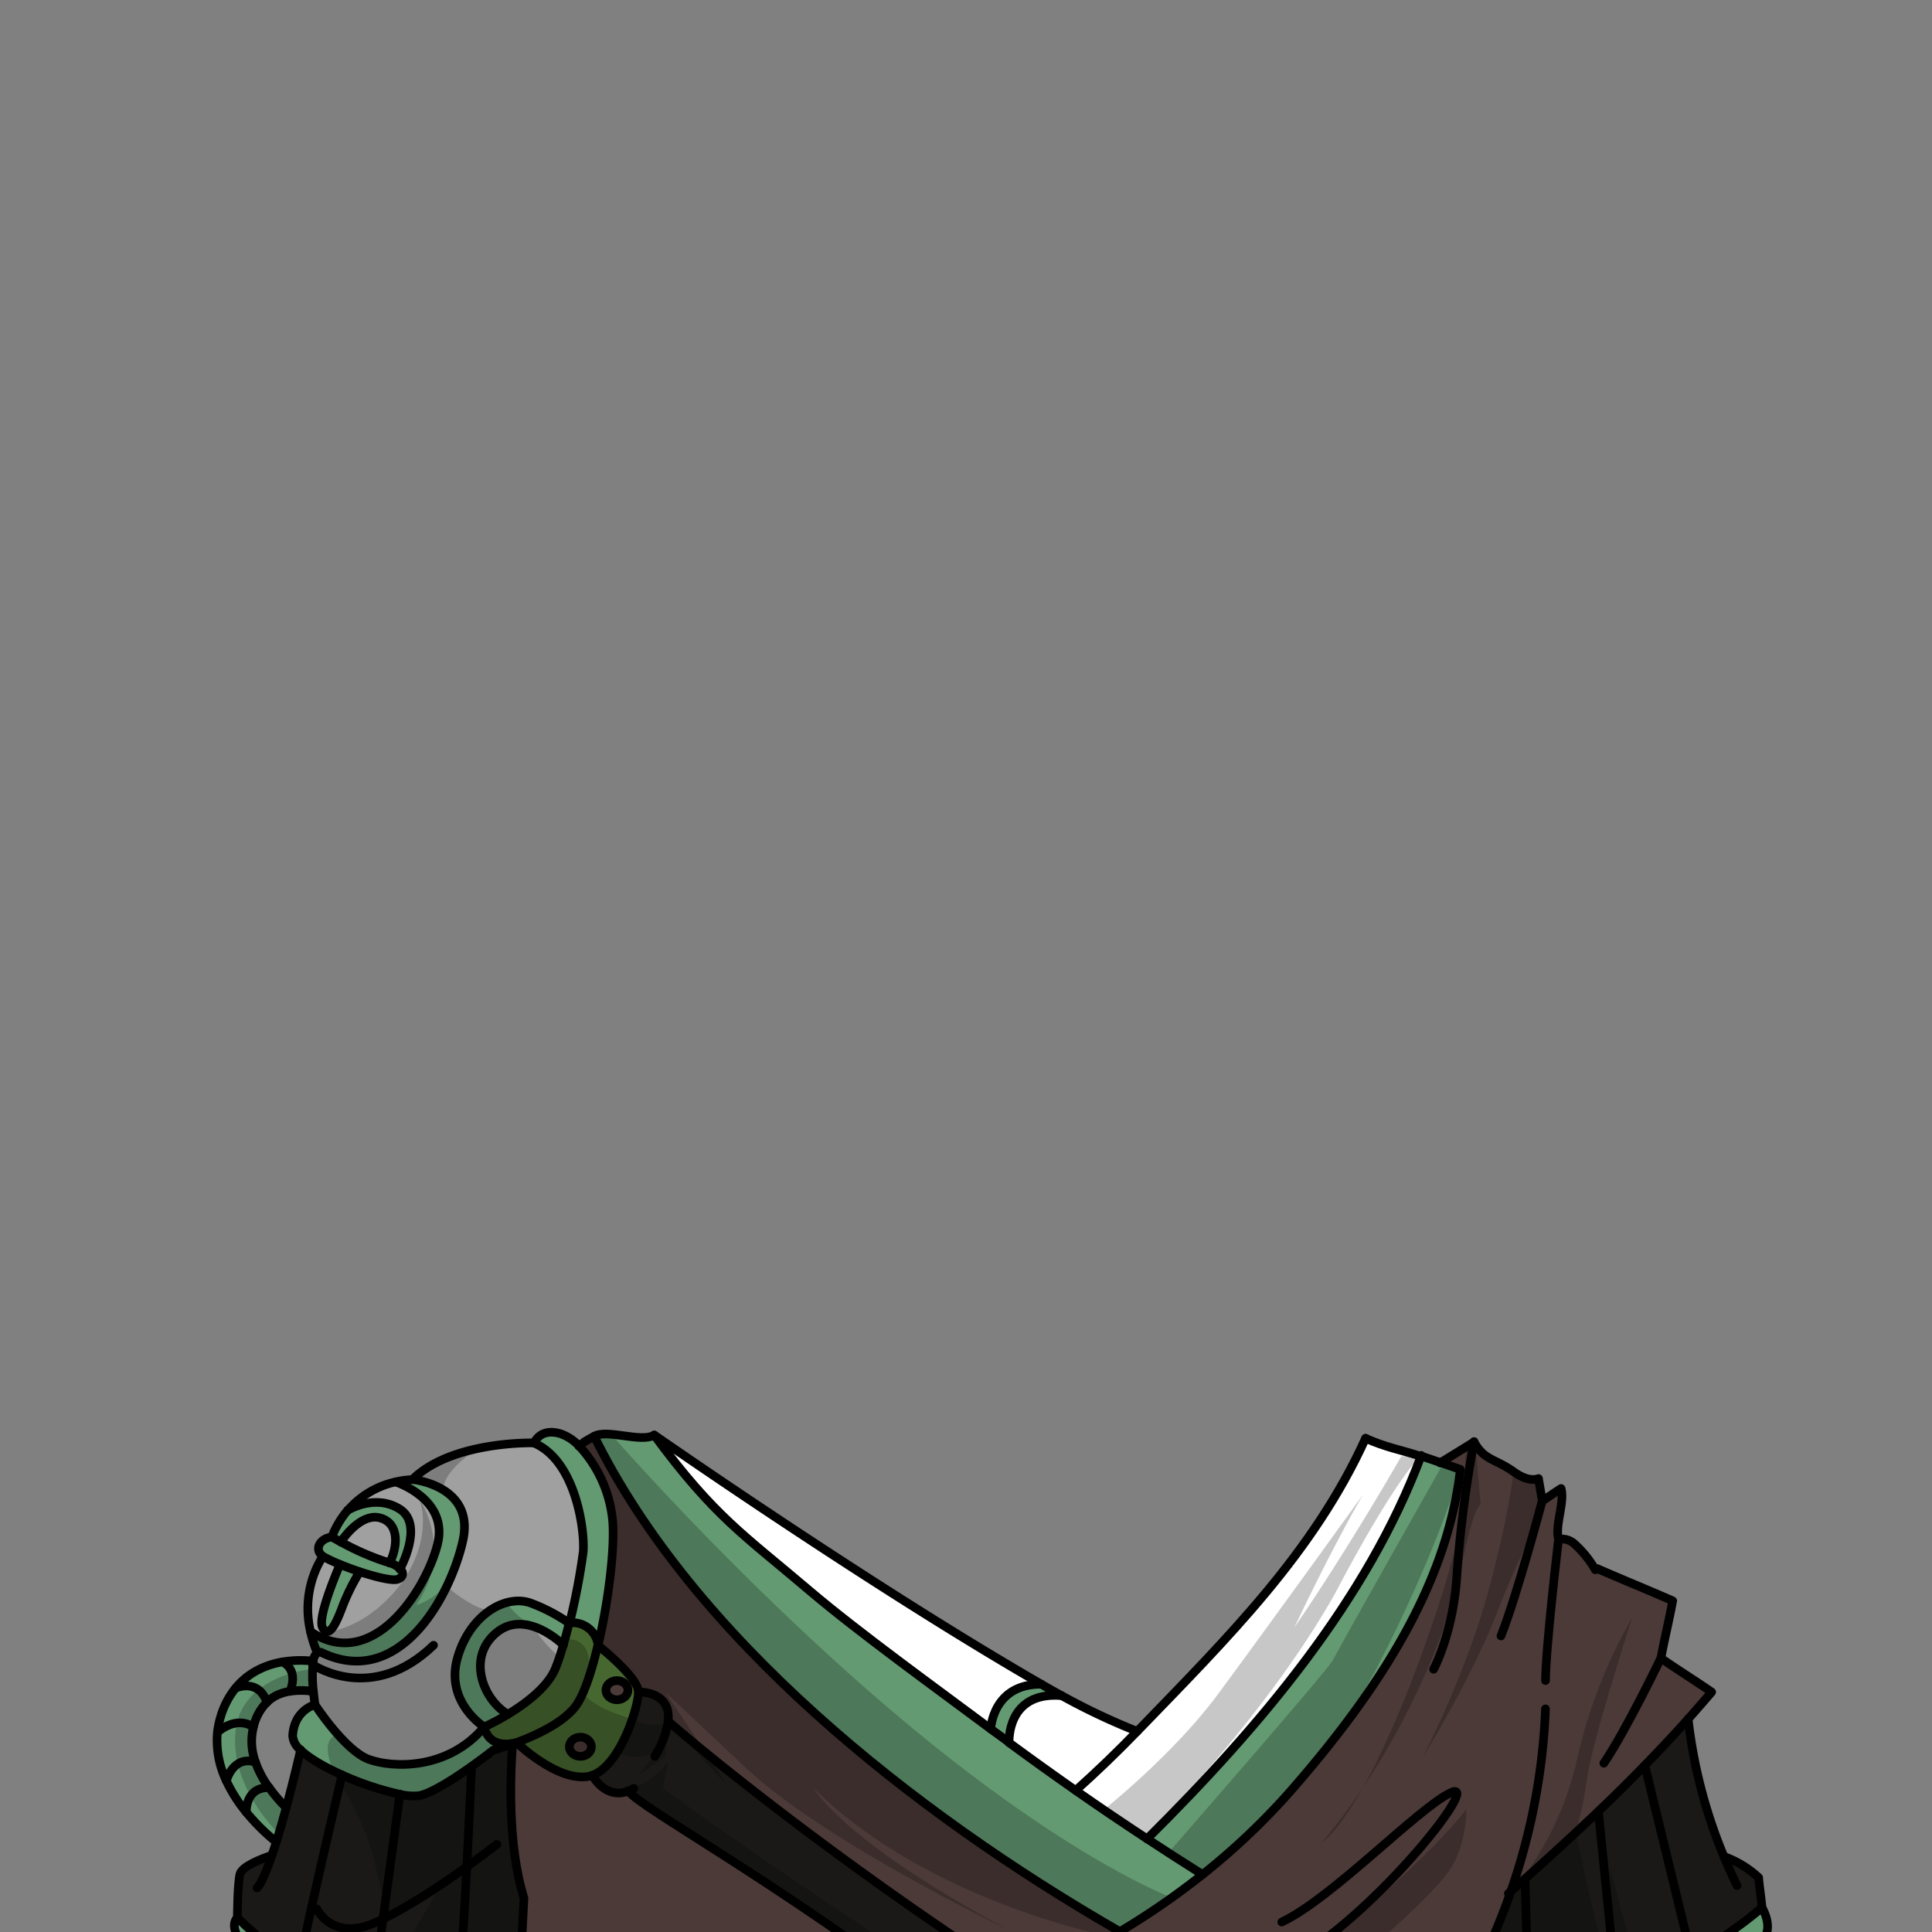 <svg xmlns="http://www.w3.org/2000/svg" viewBox="0 0 432 432">
  <rect x="0" y="0" width="432" height="432" fill="#808080" stroke="none"/>
  <defs>
    <style>.GUNDAN_RED_PANDA_OUTFIT_GUNDAN_RED_PANDA_OUTFIT_4_cls-1{isolation:isolate;}.GUNDAN_RED_PANDA_OUTFIT_GUNDAN_RED_PANDA_OUTFIT_4_cls-2{fill:#639a72;}.GUNDAN_RED_PANDA_OUTFIT_GUNDAN_RED_PANDA_OUTFIT_4_cls-3{fill:#a0a0a0;}.GUNDAN_RED_PANDA_OUTFIT_GUNDAN_RED_PANDA_OUTFIT_4_cls-4{fill:#1a1917;}.GUNDAN_RED_PANDA_OUTFIT_GUNDAN_RED_PANDA_OUTFIT_4_cls-5{fill:#46672f;}.GUNDAN_RED_PANDA_OUTFIT_GUNDAN_RED_PANDA_OUTFIT_4_cls-6{fill:#4b3a38;}.GUNDAN_RED_PANDA_OUTFIT_GUNDAN_RED_PANDA_OUTFIT_4_cls-7{fill:#fff;}.GUNDAN_RED_PANDA_OUTFIT_GUNDAN_RED_PANDA_OUTFIT_4_cls-8{fill:none;stroke:#000;stroke-linecap:round;stroke-linejoin:round;stroke-width:1.93px;}.GUNDAN_RED_PANDA_OUTFIT_GUNDAN_RED_PANDA_OUTFIT_4_cls-9{opacity:0.22;mix-blend-mode:multiply;}</style>
  </defs>
  <g class="GUNDAN_RED_PANDA_OUTFIT_GUNDAN_RED_PANDA_OUTFIT_4_cls-1">
    <g id="outfit">
      <path class="GUNDAN_RED_PANDA_OUTFIT_GUNDAN_RED_PANDA_OUTFIT_4_cls-2" d="M69.91,372.2a5.66,5.66,0,0,1,.09-.76,24.77,24.77,0,0,0-6.85.18,18.94,18.94,0,0,0-4.93,1.54,15.92,15.92,0,0,0-5.53,4.31,18.48,18.48,0,0,0-3.34,6.44,19.25,19.25,0,0,0-.71,3.4,20.68,20.68,0,0,0,2,10.92,32.34,32.34,0,0,0,4.45,7,45.87,45.87,0,0,0,6.69,6.64c.76-2.47,1.52-5.13,2.21-7.68a33.52,33.52,0,0,1-3.83-4.49h0a22.31,22.31,0,0,1-3-5.65,13.46,13.46,0,0,1-.46-7.89c0-.18.09-.35.14-.53a11.33,11.33,0,0,1,2.83-4.95h0a8.64,8.64,0,0,1,2.26-1.59,10.5,10.5,0,0,1,3-.9,16.94,16.94,0,0,1,5.17.05A31.93,31.93,0,0,1,69.91,372.2Z" />
      <path class="GUNDAN_RED_PANDA_OUTFIT_GUNDAN_RED_PANDA_OUTFIT_4_cls-3" d="M85.11,339.44c4.35,1.29,3.75,6.7,2,10.05-.31-.11-.63-.21-1-.31a58.23,58.23,0,0,1-10-4.39C77.57,342.78,81.24,338.28,85.11,339.44Z" />
      <path class="GUNDAN_RED_PANDA_OUTFIT_GUNDAN_RED_PANDA_OUTFIT_4_cls-3" d="M72.18,364c1.39,2.49,3-.85,4.47-4.82a48.76,48.76,0,0,1,3.8-7.67c3.61,1.19,7,2,8.15,1.7,1.3-.3,1.76-1.31.85-2.31,0,0,5.5-9.91,0-13.44-5.29-3.38-11.14-.06-11.63.23a19.73,19.73,0,0,1,10.61-6.3s12,3.79,9.39,14S83.3,374.13,69.43,364.82A22.14,22.14,0,0,1,72.18,348,35.22,35.22,0,0,0,76,349.85C74.6,353.26,71.08,362,72.18,364Z" />
      <path class="GUNDAN_RED_PANDA_OUTFIT_GUNDAN_RED_PANDA_OUTFIT_4_cls-3" d="M126,367.85c-.52,1.83-1.09,3.55-1.67,5-1.68,4.29-6.75,8.05-10.75,10.47-5.57-3.22-9.28-12.74-2.59-18.26S126,367.85,126,367.85Z" />
      <path class="GUNDAN_RED_PANDA_OUTFIT_GUNDAN_RED_PANDA_OUTFIT_4_cls-3" d="M102.31,370.79c-2.8,9.87,6,15.36,6,15.36-8.17,9.71-20.53,9.19-25.85,7.23s-12-12.22-12-12.22-.19-1.26-.36-2.94a31.93,31.93,0,0,1-.12-6,5.66,5.66,0,0,1,.09-.76,2.61,2.61,0,0,1,.92-1.91,1,1,0,0,1,1,0c17.37,8.26,28.72-12.57,31.52-25s-11.27-13.73-11.27-13.73c8.84-8.74,27.24-8.18,27.24-8.18,9.48,4,11.43,20,11,24.41a146.81,146.81,0,0,1-3.05,15.86h0a38.57,38.57,0,0,0-8.19-4.34C113.39,356.19,105.13,360.91,102.31,370.79Z" />
      <path class="GUNDAN_RED_PANDA_OUTFIT_GUNDAN_RED_PANDA_OUTFIT_4_cls-2" d="M102.31,370.79c-2.8,9.87,6,15.36,6,15.36-8.17,9.71-20.53,9.19-25.85,7.23s-12-12.22-12-12.22-4.61,1.17-5,6.95a4.42,4.42,0,0,0,1.75,3.16v0c2,1.91,5.46,3.88,9.28,5.59a66.43,66.43,0,0,0,12.94,4.32,12.46,12.46,0,0,0,4.36.31c2.91-.63,7.94-3.9,11.68-6.56,2.78-2,4.85-3.62,4.85-3.62s1.8-.47,4.32-1.36v-.14c-1.72.28-5.44.39-6.35-3.68a52.1,52.1,0,0,0,5.29-2.82c-5.57-3.22-9.28-12.74-2.59-18.26s15,2.78,15,2.78c.47-1.57.9-3.23,1.32-4.91a38.57,38.57,0,0,0-8.19-4.34C113.39,356.19,105.13,360.91,102.31,370.79Z" />
      <path class="GUNDAN_RED_PANDA_OUTFIT_GUNDAN_RED_PANDA_OUTFIT_4_cls-2" d="M76,349.85c-1.44,3.41-5,12.14-3.86,14.12,1.39,2.49,3-.85,4.47-4.82a48.76,48.76,0,0,1,3.8-7.67c3.61,1.19,7,2,8.15,1.7,1.3-.3,1.76-1.31.85-2.31,0,0,5.5-9.91,0-13.44-5.29-3.38-11.14-.06-11.63.23l0,0a21,21,0,0,0-3.56,6c-2.49.19-4.17,2.63-2,4.3A35.22,35.22,0,0,0,76,349.85Zm9.07-10.41c4.35,1.28,3.75,6.7,2,10.05-.31-.11-.63-.21-1-.31a58.23,58.23,0,0,1-10-4.39C77.57,342.78,81.24,338.28,85.11,339.44Z" />
      <path class="GUNDAN_RED_PANDA_OUTFIT_GUNDAN_RED_PANDA_OUTFIT_4_cls-2" d="M71.91,369.57c17.37,8.26,28.72-12.57,31.52-25s-11.27-13.73-11.27-13.73a18,18,0,0,0-3.73.51s12,3.79,9.39,14S83.3,374.13,69.43,364.82a27.59,27.59,0,0,0,1.49,4.71A1,1,0,0,1,71.91,369.57Z" />
      <path class="GUNDAN_RED_PANDA_OUTFIT_GUNDAN_RED_PANDA_OUTFIT_4_cls-2" d="M129.43,323.36a10.34,10.34,0,0,0-4.18-2.75c-4.62-1.37-5.85,2.06-5.85,2.06,9.48,4,11.43,20,11,24.41a146.81,146.81,0,0,1-3.05,15.86,5.76,5.76,0,0,1,6.37,5c2.41-10.22,3.92-22.9,3.15-28.7A28.49,28.49,0,0,0,129.43,323.36Z" />
      <path class="GUNDAN_RED_PANDA_OUTFIT_GUNDAN_RED_PANDA_OUTFIT_4_cls-2" d="M232.88,376.64c-10.93-.16-11.35,10-11.35,10,1.36,1,2.74,2,4.11,3,0,0-.65-11.53,11.72-10.5Q235.14,378,232.88,376.64Z" />
      <path class="GUNDAN_RED_PANDA_OUTFIT_GUNDAN_RED_PANDA_OUTFIT_4_cls-4" d="M149.38,384.78c.69.89,33.67,29,79.07,58.22,5,3.21,10.26,6.45,15.82,9.65,44.25,25.53,70.86,34.7,81.51,39.59,3.06,1.41,4.8,2.46,5.28,3.45a7.15,7.15,0,0,1,.34,4.65H306.33c-20.39-8.29-54-23.75-81-41.33-4.39-2.86-8.6-5.78-12.55-8.73-.27-.19-.52-.4-.79-.6-39.79-30.09-68.25-45.07-71.55-49.22-5.1,1.91-7.95-3.51-7.95-3.51,6.29-2.27,10.28-15.36,10.28-18.56C142.75,378.39,150,378.08,149.38,384.78Z" />
      <path class="GUNDAN_RED_PANDA_OUTFIT_GUNDAN_RED_PANDA_OUTFIT_4_cls-5" d="M133.68,367.9a5.76,5.76,0,0,0-6.37-5h0c-.42,1.68-.85,3.34-1.32,4.91-.52,1.83-1.09,3.55-1.67,5-1.68,4.29-6.75,8.05-10.75,10.47a52.1,52.1,0,0,1-5.29,2.82c.91,4.07,4.63,4,6.35,3.68a5.76,5.76,0,0,0,.83-.18h0s9,8.7,15.92,7.59a5.42,5.42,0,0,0,1.05-.28c6.29-2.27,10.28-15.36,10.28-18.56C142.75,375,133.68,367.9,133.68,367.9Zm-3.91,24.83a2.17,2.17,0,1,1,2.47-2.15A2.32,2.32,0,0,1,129.77,392.73Zm8.18-17a2.17,2.17,0,1,1-2.47,2.15A2.33,2.33,0,0,1,138,375.78Z" />
      <path class="GUNDAN_RED_PANDA_OUTFIT_GUNDAN_RED_PANDA_OUTFIT_4_cls-2" d="M83.74,443.22l-1.1-.05A40.91,40.91,0,0,1,67,438.88h0a51.4,51.4,0,0,1-13.94-10.09s-1.53,1.25,0,4.11a45.06,45.06,0,0,0,25.17,13.6c12.33,2.16,25.3-.5,32.87-2.54,2.22-.59,4-1.14,5.11-1.5.08-1.41.16-3,.23-4.67-2.79,1.64-7.37,3.36-13.72,4.45A89,89,0,0,1,83.74,443.22Z" />
      <path class="GUNDAN_RED_PANDA_OUTFIT_GUNDAN_RED_PANDA_OUTFIT_4_cls-2" d="M394,426.53a94.49,94.49,0,0,1-15.69,10.84c-5.3,2.89-11.3,5.32-17,5.76a56.3,56.3,0,0,1-19.69-2.32,51.72,51.72,0,0,1-9.53-3.77q-1.24,2.64-2.59,5.24c.46.31,1,.66,1.71,1.06a48,48,0,0,0,35.1,5c22.78-5.35,28.36-15.26,28.36-15.26C396.32,430.35,394,426.53,394,426.53Z" />
      <path class="GUNDAN_RED_PANDA_OUTFIT_GUNDAN_RED_PANDA_OUTFIT_4_cls-4" d="M114.62,390c-2.52.89-4.32,1.36-4.32,1.36s-2.07,1.65-4.85,3.62c-3.74,2.66-8.77,5.93-11.68,6.56a12.46,12.46,0,0,1-4.36-.31,66.43,66.43,0,0,1-12.94-4.32c-3.82-1.71-7.28-3.68-9.28-5.59-.08.31-1.44,6.26-3.22,12.89-.69,2.55-1.45,5.21-2.21,7.68-.32,1-.64,2-1,3-2.67.9-6.78,2.56-7.16,4.26-.56,2.55-.56,9.68-.56,9.68A51.4,51.4,0,0,0,67,438.87h0a40.91,40.91,0,0,0,15.62,4.29l1.1.05a89,89,0,0,0,19-1c6.35-1.09,10.93-2.81,13.72-4.45q.3-5.64.7-13.4C113.43,412.48,114.12,396.33,114.62,390Z" />
      <path class="GUNDAN_RED_PANDA_OUTFIT_GUNDAN_RED_PANDA_OUTFIT_4_cls-4" d="M393.24,419.83a22.65,22.65,0,0,0-7.77-4.72,113.16,113.16,0,0,1-8-30.76q-4.72,5.29-9.72,10.39T357.4,405c-5.35,5.12-10.84,10.13-16.4,15.09-1.07.94-2.14,1.88-3.19,2.82h0a146.24,146.24,0,0,1-5.75,14.1,51.72,51.72,0,0,0,9.53,3.77,56.3,56.3,0,0,0,19.69,2.32c5.72-.44,11.72-2.87,17-5.76A94.49,94.49,0,0,0,394,426.53C393.8,424.18,393.42,422.18,393.24,419.83Z" />
      <ellipse class="GUNDAN_RED_PANDA_OUTFIT_GUNDAN_RED_PANDA_OUTFIT_4_cls-6" cx="129.77" cy="390.58" rx="2.47" ry="2.15" />
      <path class="GUNDAN_RED_PANDA_OUTFIT_GUNDAN_RED_PANDA_OUTFIT_4_cls-6" d="M140.42,377.93a2.49,2.49,0,1,0-2.47,2.15A2.33,2.33,0,0,0,140.42,377.93Z" />
      <path class="GUNDAN_RED_PANDA_OUTFIT_GUNDAN_RED_PANDA_OUTFIT_4_cls-6" d="M212.76,450.28c-.27-.19-.52-.4-.79-.6-39.79-30.09-68.25-45.07-71.55-49.22-5.1,1.91-7.95-3.51-7.95-3.51a5.42,5.42,0,0,1-1.05.28c-6.89,1.11-15.92-7.59-15.92-7.59h0l-.83.32c-.5,6.36-1.19,22.51,2.54,34.41q-.41,7.77-.7,13.4c-.07,1.71-.15,3.26-.23,4.67-.37,7.4-.55,11-.55,11s-6.6,10.38-6.51,14.91h0a4,4,0,0,0,.11.83c1.12,3.92.91,5.49.91,5.49l-3.83,8.59v5.39s-4.46,10.62,3.34,11.69H306.33c-20.39-8.29-54-23.75-81-41.33C220.92,456.15,216.71,453.23,212.76,450.28ZM109.28,491.39a3.64,3.64,0,0,1-.29-1.2,3.64,3.64,0,0,0,.29,1.2,6.66,6.66,0,0,0,.8,1.23A6.66,6.66,0,0,1,109.28,491.39Zm8.8,8.38.71.53Z" />
      <path class="GUNDAN_RED_PANDA_OUTFIT_GUNDAN_RED_PANDA_OUTFIT_4_cls-6" d="M371.39,370.73c.83-4.46,1.8-8.35,2.63-12.82-5.55-2.45-11.3-4.76-16.87-7.21l-.43.27a23.27,23.27,0,0,0-4.53-5.66,4.22,4.22,0,0,0-3.69-1.17c-.87-3.14,1.43-8.21.56-11.35-1.34.84-2.87,1.94-4.21,2.78-.28-1.79-.55-3.25-.84-5-1.91.66-4-.41-5.58-1.54-4.08-2.93-6.55-2.49-8.83-6.65-2.53,1.57-5.05,3.13-7.59,4.68l4.53,1.57c-3,26.26-18.83,49.85-37.09,70.92a152.51,152.51,0,0,1-20.54,19.65,166.76,166.76,0,0,1-18.48,12.76C203.63,405,155,366,132.87,321.15c-.72.38-1.43.79-2.14,1.21l-1.3,1a28.49,28.49,0,0,1,7.4,15.84c.77,5.8-.74,18.48-3.15,28.7,0,0,9.07,7.1,9.07,10.49,0,0,7.24-.31,6.63,6.39.69.89,33.67,29,79.07,58.22,5,3.21,10.26,6.45,15.82,9.65,44.25,25.53,70.86,34.7,81.51,39.59a19.43,19.43,0,0,0-2.37-9.22s.07,0,.08,0c.22-3.21,2-5.82,3.85-8.62-1.57-4.05-3.58-7.87-3.08-12.12s3.46-8.24,7.23-11.05c0-.19,0-.38,0-.56-1.06-2.18-2-4.08-3.09-6.3.36-.68.72-1.35,1.08-2q1.35-2.59,2.59-5.24a146.24,146.24,0,0,0,5.75-14.1h0c1.05-.94,2.12-1.88,3.19-2.82,5.56-5,11.05-10,16.4-15.09q5.3-5.06,10.38-10.28t9.72-10.39c1.77-2,3.52-4,5.23-6C378.93,375.68,375.19,373.38,371.39,370.73Z" />
      <path class="GUNDAN_RED_PANDA_OUTFIT_GUNDAN_RED_PANDA_OUTFIT_4_cls-2" d="M322,327l-4.26-1.47c-12,32-35.73,60.24-61.27,85.59q-8.06-5.28-15.94-10.79-7.53-5.27-14.9-10.69h0c-1.37-1-2.75-2-4.11-3-11.51-8.62-29-21.13-39.85-30.36-14.74-12.55-24.5-18.95-35.39-35.35-3,1.75-10.48-1.4-13.42.26C155,366,203.63,405,250.43,431.92a166.76,166.76,0,0,0,18.48-12.76,152.51,152.51,0,0,0,20.54-19.65c18.26-21.07,34.08-44.66,37.09-70.92Z" />
      <path class="GUNDAN_RED_PANDA_OUTFIT_GUNDAN_RED_PANDA_OUTFIT_4_cls-7" d="M232.88,376.64c-10.93-.16-11.36,10-11.36,10C210,378,192,365,181.14,355.78c-14.74-12.55-21.33-16.53-34.86-34.89C146.28,320.89,194.9,354.76,232.88,376.64Z" />
      <path class="GUNDAN_RED_PANDA_OUTFIT_GUNDAN_RED_PANDA_OUTFIT_4_cls-7" d="M305.35,321.6c-11.59,25.55-30.74,44.52-51.07,65.53a144.39,144.39,0,0,1-16.92-8c-12.37-1-11.72,10.5-11.72,10.5h0q7.38,5.43,14.9,10.69,7.89,5.49,15.94,10.79c25.54-25.35,49.27-53.55,61.27-85.59.22-.57-.38.58-.17,0C313.41,324.23,309,323.85,305.35,321.6Z" />
      <path class="GUNDAN_RED_PANDA_OUTFIT_GUNDAN_RED_PANDA_OUTFIT_4_cls-8" d="M305.35,321.6c-11.59,25.55-30.75,44.52-51.07,65.53q-6.6,6.83-13.74,13.22" />
      <path class="GUNDAN_RED_PANDA_OUTFIT_GUNDAN_RED_PANDA_OUTFIT_4_cls-8" d="M305.35,321.6c4.34,2,8.06,2.63,12.23,4-.21.57.39-.58.17,0-12,32-35.73,60.23-61.27,85.58" />
      <path class="GUNDAN_RED_PANDA_OUTFIT_GUNDAN_RED_PANDA_OUTFIT_4_cls-8" d="M129.43,323.36l1.3-1c.7-.42,1.41-.83,2.13-1.21,2.95-1.66,10.47,1.49,13.42-.26,13.53,18.36,20.12,22.34,34.86,34.89C192,365,210,378,221.52,386.6c1.37,1,2.74,2,4.12,3" />
      <path class="GUNDAN_RED_PANDA_OUTFIT_GUNDAN_RED_PANDA_OUTFIT_4_cls-8" d="M268.91,419.16q-6.29-3.95-12.43-8-8.06-5.28-15.94-10.79-7.53-5.27-14.9-10.69" />
      <path class="GUNDAN_RED_PANDA_OUTFIT_GUNDAN_RED_PANDA_OUTFIT_4_cls-8" d="M132.87,321.15C155,366,203.63,405,250.43,431.92" />
      <path class="GUNDAN_RED_PANDA_OUTFIT_GUNDAN_RED_PANDA_OUTFIT_4_cls-8" d="M317.75,325.56,322,327l4.53,1.57c-3,26.26-18.83,49.85-37.09,70.92a152.51,152.51,0,0,1-20.54,19.65,166.76,166.76,0,0,1-18.48,12.76,175.18,175.18,0,0,1-22,11.08" />
      <path class="GUNDAN_RED_PANDA_OUTFIT_GUNDAN_RED_PANDA_OUTFIT_4_cls-8" d="M337.81,422.93c1.05-.94,2.12-1.88,3.19-2.82,5.56-5,11.05-10,16.4-15.09q5.3-5.06,10.38-10.28t9.72-10.39c1.77-2,3.52-4,5.23-6-3.8-2.63-7.54-4.93-11.34-7.58.83-4.46,1.8-8.35,2.63-12.82-5.55-2.45-11.3-4.76-16.87-7.21l-.43.27a23.27,23.27,0,0,0-4.53-5.66,4.22,4.22,0,0,0-3.69-1.17c-.87-3.14,1.43-8.21.56-11.35-1.34.84-2.87,1.94-4.21,2.78-.28-1.79-.55-3.25-.84-5-1.91.66-4-.41-5.58-1.54-4.08-2.93-6.55-2.49-8.83-6.65-2.53,1.57-5.05,3.13-7.59,4.68" />
      <path class="GUNDAN_RED_PANDA_OUTFIT_GUNDAN_RED_PANDA_OUTFIT_4_cls-8" d="M337.28,423.39l.52-.45" />
      <path class="GUNDAN_RED_PANDA_OUTFIT_GUNDAN_RED_PANDA_OUTFIT_4_cls-8" d="M323.41,483s.07,0,.08,0c.22-3.21,2-5.82,3.85-8.62-1.57-4.05-3.58-7.87-3.08-12.12s3.46-8.24,7.23-11.05l.18-.13c-.06-.15-.14-.29-.2-.43-1.06-2.18-2-4.08-3.09-6.3.36-.68.72-1.35,1.08-2q1.35-2.59,2.59-5.24a146.24,146.24,0,0,0,5.75-14.1h0a140.72,140.72,0,0,0,7.77-40.9" />
      <path class="GUNDAN_RED_PANDA_OUTFIT_GUNDAN_RED_PANDA_OUTFIT_4_cls-8" d="M388.41,421.62q-1.59-3.22-2.94-6.51a113.16,113.16,0,0,1-8-30.76" />
      <path class="GUNDAN_RED_PANDA_OUTFIT_GUNDAN_RED_PANDA_OUTFIT_4_cls-8" d="M385.47,415.11a22.65,22.65,0,0,1,7.77,4.72c.18,2.35.56,4.35.74,6.7,0,0,2.34,3.82.65,6.56" />
      <path class="GUNDAN_RED_PANDA_OUTFIT_GUNDAN_RED_PANDA_OUTFIT_4_cls-8" d="M332.05,437a51.72,51.72,0,0,0,9.53,3.77,56.3,56.3,0,0,0,19.69,2.32c5.72-.44,11.72-2.87,17-5.76A94.49,94.49,0,0,0,394,426.53" />
      <path class="GUNDAN_RED_PANDA_OUTFIT_GUNDAN_RED_PANDA_OUTFIT_4_cls-8" d="M254.28,387.13a144.39,144.39,0,0,1-16.92-8q-2.22-1.2-4.48-2.51c-38-21.88-86.59-55.75-86.59-55.75" />
      <path class="GUNDAN_RED_PANDA_OUTFIT_GUNDAN_RED_PANDA_OUTFIT_4_cls-8" d="M67.19,391.27a4.42,4.42,0,0,1-1.75-3.16c.34-5.78,5-6.95,5-6.95s-.19-1.26-.36-2.94a31.93,31.93,0,0,1-.12-6,5.66,5.66,0,0,1,.09-.76,2.61,2.61,0,0,1,.92-1.91,1,1,0,0,1,1,0c17.37,8.26,28.72-12.57,31.52-25s-11.27-13.73-11.27-13.73c8.84-8.74,27.24-8.18,27.24-8.18s1.23-3.43,5.85-2.06a10.34,10.34,0,0,1,4.18,2.75,28.49,28.49,0,0,1,7.4,15.84c.77,5.8-.74,18.48-3.15,28.7a5.76,5.76,0,0,0-6.37-5" />
      <path class="GUNDAN_RED_PANDA_OUTFIT_GUNDAN_RED_PANDA_OUTFIT_4_cls-8" d="M108.27,386.15c.91,4.07,4.63,4,6.35,3.68a5.76,5.76,0,0,0,.83-.18l-.83.32c-2.52.89-4.32,1.36-4.32,1.36s-2.07,1.65-4.85,3.62c-3.74,2.66-8.77,5.93-11.68,6.56a12.46,12.46,0,0,1-4.36-.31,66.43,66.43,0,0,1-12.94-4.32c-3.82-1.71-7.28-3.68-9.28-5.59" />
      <path class="GUNDAN_RED_PANDA_OUTFIT_GUNDAN_RED_PANDA_OUTFIT_4_cls-8" d="M108.27,386.15c-8.17,9.71-20.53,9.19-25.85,7.23s-12-12.22-12-12.22" />
      <path class="GUNDAN_RED_PANDA_OUTFIT_GUNDAN_RED_PANDA_OUTFIT_4_cls-8" d="M119.4,322.67c9.48,4,11.43,20,11,24.41a146.81,146.81,0,0,1-3.05,15.86h0" />
      <path class="GUNDAN_RED_PANDA_OUTFIT_GUNDAN_RED_PANDA_OUTFIT_4_cls-8" d="M113.56,383.33a52.1,52.1,0,0,1-5.29,2.82s-8.76-5.49-6-15.36,11.08-14.6,16.8-12.19a38.57,38.57,0,0,1,8.19,4.34c-.42,1.68-.85,3.34-1.32,4.91-.52,1.83-1.09,3.55-1.67,5C122.63,377.15,117.56,380.91,113.56,383.33Z" />
      <path class="GUNDAN_RED_PANDA_OUTFIT_GUNDAN_RED_PANDA_OUTFIT_4_cls-8" d="M142.75,378.39c0,3.2-4,16.29-10.28,18.56a5.42,5.42,0,0,1-1.05.28c-6.89,1.11-15.92-7.59-15.92-7.59,4.33-1.61,10.25-4.33,13.12-8,1.81-2.32,3.6-7.58,5.06-13.75C133.68,367.9,142.75,375,142.75,378.39Z" />
      <path class="GUNDAN_RED_PANDA_OUTFIT_GUNDAN_RED_PANDA_OUTFIT_4_cls-8" d="M126,367.85s-8.32-8.31-15-2.78-3,15,2.59,18.26" />
      <path class="GUNDAN_RED_PANDA_OUTFIT_GUNDAN_RED_PANDA_OUTFIT_4_cls-8" d="M77.82,337.66a19.73,19.73,0,0,1,10.61-6.3,18,18,0,0,1,3.73-.51" />
      <path class="GUNDAN_RED_PANDA_OUTFIT_GUNDAN_RED_PANDA_OUTFIT_4_cls-8" d="M70.92,369.53a27.59,27.59,0,0,1-1.49-4.71A22.14,22.14,0,0,1,72.18,348c-2.13-1.67-.45-4.11,2-4.3a21,21,0,0,1,3.56-6" />
      <path class="GUNDAN_RED_PANDA_OUTFIT_GUNDAN_RED_PANDA_OUTFIT_4_cls-8" d="M74.22,343.7l2,1.09a58.23,58.23,0,0,0,10,4.39c.36.1.68.2,1,.31a5.65,5.65,0,0,1,2.33,1.38c.91,1,.45,2-.85,2.31-1.13.27-4.54-.51-8.15-1.7-1.49-.49-3-1.05-4.41-1.63A35.22,35.22,0,0,1,72.18,348" />
      <path class="GUNDAN_RED_PANDA_OUTFIT_GUNDAN_RED_PANDA_OUTFIT_4_cls-8" d="M76.17,344.79c1.4-2,5.07-6.51,8.94-5.35,4.35,1.29,3.75,6.7,2,10.05" />
      <path class="GUNDAN_RED_PANDA_OUTFIT_GUNDAN_RED_PANDA_OUTFIT_4_cls-8" d="M77.78,337.68l0,0c.49-.29,6.34-3.61,11.63-.23,5.5,3.53,0,13.44,0,13.44" />
      <path class="GUNDAN_RED_PANDA_OUTFIT_GUNDAN_RED_PANDA_OUTFIT_4_cls-8" d="M76,349.85c-1.44,3.41-5,12.14-3.86,14.12,1.39,2.49,3-.85,4.47-4.82a48.76,48.76,0,0,1,3.8-7.67" />
      <path class="GUNDAN_RED_PANDA_OUTFIT_GUNDAN_RED_PANDA_OUTFIT_4_cls-8" d="M88.43,331.36s12,3.79,9.39,14S83.3,374.13,69.43,364.82" />
      <path class="GUNDAN_RED_PANDA_OUTFIT_GUNDAN_RED_PANDA_OUTFIT_4_cls-8" d="M114.62,389.83V390c-.5,6.36-1.19,22.51,2.54,34.41q-.41,7.77-.7,13.4c-.07,1.7-.15,3.26-.23,4.67-.37,7.4-.55,11-.55,11s-6.6,10.38-6.51,14.91" />
      <path class="GUNDAN_RED_PANDA_OUTFIT_GUNDAN_RED_PANDA_OUTFIT_4_cls-8" d="M57.47,422.14c1-1,2.13-3.77,3.33-7.3.32-.95.64-1.95,1-3,.76-2.47,1.52-5.13,2.21-7.68,1.78-6.63,3.14-12.58,3.22-12.89v0" />
      <path class="GUNDAN_RED_PANDA_OUTFIT_GUNDAN_RED_PANDA_OUTFIT_4_cls-8" d="M60.8,414.84c-2.67.9-6.78,2.56-7.16,4.26-.56,2.55-.56,9.68-.56,9.68s-1.53,1.25,0,4.11c-2.9,7.38-7.6,21.58-11.64,35.53-.63,2.15-1.24,4.3-1.82,6.4-2.85,10.27-5.12,19.76-5.76,25.52H397.75" />
      <path class="GUNDAN_RED_PANDA_OUTFIT_GUNDAN_RED_PANDA_OUTFIT_4_cls-8" d="M85.64,429.1c5.9-2.85,13.3-7.8,18.74-11.7,3.12-2.24,5.59-4.12,6.74-5" />
      <path class="GUNDAN_RED_PANDA_OUTFIT_GUNDAN_RED_PANDA_OUTFIT_4_cls-8" d="M70.84,426.84s3.38,7.14,12.7,3.22c.67-.28,1.38-.6,2.1-.95" />
      <path class="GUNDAN_RED_PANDA_OUTFIT_GUNDAN_RED_PANDA_OUTFIT_4_cls-8" d="M53.08,428.78A51.4,51.4,0,0,0,67,438.87" />
      <path class="GUNDAN_RED_PANDA_OUTFIT_GUNDAN_RED_PANDA_OUTFIT_4_cls-8" d="M116.46,442.38l-.23.07c-1.13.36-2.89.91-5.11,1.5-7.57,2-20.54,4.7-32.87,2.54a45.06,45.06,0,0,1-25.17-13.6" />
      <path class="GUNDAN_RED_PANDA_OUTFIT_GUNDAN_RED_PANDA_OUTFIT_4_cls-8" d="M146.41,392.73a20.57,20.57,0,0,0,3-8c.61-6.7-6.63-6.39-6.63-6.39" />
      <path class="GUNDAN_RED_PANDA_OUTFIT_GUNDAN_RED_PANDA_OUTFIT_4_cls-8" d="M132.47,397s2.85,5.42,7.95,3.51a7.59,7.59,0,0,0,1.3-.62" />
      <path class="GUNDAN_RED_PANDA_OUTFIT_GUNDAN_RED_PANDA_OUTFIT_4_cls-8" d="M149.38,384.78c.69.89,33.67,29,79.07,58.22,5,3.21,10.26,6.45,15.82,9.65,44.25,25.53,70.86,34.7,81.51,39.59,3.06,1.41,4.8,2.46,5.28,3.45a7.15,7.15,0,0,1,.34,4.65" />
      <path class="GUNDAN_RED_PANDA_OUTFIT_GUNDAN_RED_PANDA_OUTFIT_4_cls-8" d="M306.33,500.34c-20.39-8.29-54-23.75-81-41.33-4.39-2.86-8.6-5.78-12.55-8.73-.27-.19-.52-.4-.79-.6-39.79-30.09-68.25-45.07-71.55-49.22" />
      <path class="GUNDAN_RED_PANDA_OUTFIT_GUNDAN_RED_PANDA_OUTFIT_4_cls-8" d="M76.47,396.88c-1.26,5.38-4.44,19-6.85,29.77-1.13,5.07-2.09,9.52-2.6,12.22h0" />
      <path class="GUNDAN_RED_PANDA_OUTFIT_GUNDAN_RED_PANDA_OUTFIT_4_cls-8" d="M89.41,401.2c-.76,5.6-2.39,17.73-3.77,27.9h0c-.8,5.95-1.52,11.23-1.9,14.11" />
      <path class="GUNDAN_RED_PANDA_OUTFIT_GUNDAN_RED_PANDA_OUTFIT_4_cls-8" d="M105.45,395c-.21,4.54-.59,13.41-1.07,22.45-.51,9.88-1.12,20-1.64,24.83" />
      <path class="GUNDAN_RED_PANDA_OUTFIT_GUNDAN_RED_PANDA_OUTFIT_4_cls-8" d="M69.89,372.19h0c.47.33,13.36,8.88,27.05-4.31" />
      <path class="GUNDAN_RED_PANDA_OUTFIT_GUNDAN_RED_PANDA_OUTFIT_4_cls-8" d="M237.36,379.15c-12.37-1-11.72,10.5-11.72,10.5h0" />
      <path class="GUNDAN_RED_PANDA_OUTFIT_GUNDAN_RED_PANDA_OUTFIT_4_cls-8" d="M221.53,386.6s.42-10.12,11.35-10" />
      <path class="GUNDAN_RED_PANDA_OUTFIT_GUNDAN_RED_PANDA_OUTFIT_4_cls-8" d="M244.27,452.65s26.82-3.72,45.49-14.66,42-40.64,34.62-37.14-26.31,23.45-37.77,28.92" />
      <path class="GUNDAN_RED_PANDA_OUTFIT_GUNDAN_RED_PANDA_OUTFIT_4_cls-8" d="M348.5,344.14s-2.87,24.19-2.92,31.64" />
      <path class="GUNDAN_RED_PANDA_OUTFIT_GUNDAN_RED_PANDA_OUTFIT_4_cls-8" d="M344.85,335.57s-5.64,21.23-9.23,30.23" />
      <path class="GUNDAN_RED_PANDA_OUTFIT_GUNDAN_RED_PANDA_OUTFIT_4_cls-8" d="M329.6,322.34a270.93,270.93,0,0,0-3.81,29.44c-.73,13.23-5.23,21.47-5.23,21.47" />
      <path class="GUNDAN_RED_PANDA_OUTFIT_GUNDAN_RED_PANDA_OUTFIT_4_cls-8" d="M371.39,370.73s-7.81,16.26-12.77,23.53" />
      <line class="GUNDAN_RED_PANDA_OUTFIT_GUNDAN_RED_PANDA_OUTFIT_4_cls-8" x1="367.78" y1="394.74" x2="378.11" y2="437.11" />
      <line class="GUNDAN_RED_PANDA_OUTFIT_GUNDAN_RED_PANDA_OUTFIT_4_cls-8" x1="357.4" y1="405.02" x2="361.27" y2="443.13" />
      <line class="GUNDAN_RED_PANDA_OUTFIT_GUNDAN_RED_PANDA_OUTFIT_4_cls-8" x1="341" y1="420.11" x2="341.58" y2="440.81" />
      <path class="GUNDAN_RED_PANDA_OUTFIT_GUNDAN_RED_PANDA_OUTFIT_4_cls-8" d="M59.64,380.66a8.64,8.64,0,0,1,2.26-1.59,10.5,10.5,0,0,1,3-.9,16.94,16.94,0,0,1,5.17.05" />
      <path class="GUNDAN_RED_PANDA_OUTFIT_GUNDAN_RED_PANDA_OUTFIT_4_cls-8" d="M60.13,399.69a22.31,22.31,0,0,1-3-5.65,13.46,13.46,0,0,1-.46-7.89c0-.18.09-.35.14-.53a11.33,11.33,0,0,1,2.83-4.95" />
      <path class="GUNDAN_RED_PANDA_OUTFIT_GUNDAN_RED_PANDA_OUTFIT_4_cls-8" d="M64,404.18a33.52,33.52,0,0,1-3.83-4.49" />
      <path class="GUNDAN_RED_PANDA_OUTFIT_GUNDAN_RED_PANDA_OUTFIT_4_cls-8" d="M61.76,411.86a45.87,45.87,0,0,1-6.69-6.64,32.34,32.34,0,0,1-4.45-7,20.68,20.68,0,0,1-2-10.92,19.25,19.25,0,0,1,.71-3.4,18.48,18.48,0,0,1,3.34-6.44,15.92,15.92,0,0,1,5.53-4.31,18.94,18.94,0,0,1,4.93-1.54,24.77,24.77,0,0,1,6.85-.18" />
      <path class="GUNDAN_RED_PANDA_OUTFIT_GUNDAN_RED_PANDA_OUTFIT_4_cls-8" d="M63.15,371.62s3.72,1.45,1.71,6.55h0" />
      <path class="GUNDAN_RED_PANDA_OUTFIT_GUNDAN_RED_PANDA_OUTFIT_4_cls-8" d="M52.69,377.47s5.06-2.34,7,3.19h0" />
      <path class="GUNDAN_RED_PANDA_OUTFIT_GUNDAN_RED_PANDA_OUTFIT_4_cls-8" d="M48.65,387.31s4-3.77,8-1.16" />
      <path class="GUNDAN_RED_PANDA_OUTFIT_GUNDAN_RED_PANDA_OUTFIT_4_cls-8" d="M50.62,398.23S52,392.48,57.13,394" />
      <path class="GUNDAN_RED_PANDA_OUTFIT_GUNDAN_RED_PANDA_OUTFIT_4_cls-8" d="M55.07,405.24v0c0-.42-.14-5.59,5.06-5.53h0" />
      <ellipse class="GUNDAN_RED_PANDA_OUTFIT_GUNDAN_RED_PANDA_OUTFIT_4_cls-8" cx="137.95" cy="377.93" rx="2.47" ry="2.15" />
      <ellipse class="GUNDAN_RED_PANDA_OUTFIT_GUNDAN_RED_PANDA_OUTFIT_4_cls-8" cx="129.77" cy="390.58" rx="2.47" ry="2.15" />
      <g class="GUNDAN_RED_PANDA_OUTFIT_GUNDAN_RED_PANDA_OUTFIT_4_cls-9">
        <path d="M129.6,323.23c.26-.2,6.07-3.62,6.07-3.62s30.83,35.65,67.55,66.15,58.84,38.56,58.84,38.56l-13.58,8.75s-40.83-7.69-66.72-33.38c10.09,14.61,44.54,32.23,44.54,32.23s-41.49-19.72-59.48-36.6l-18-16.88L163,399.69l-13.35-14.61s.17-4.93-3.2-5.95l-3.37-1s-3.86-6.2-9-9.9c1.78-11.74,4.09-25.8,1.89-33.13A32.68,32.68,0,0,0,129.6,323.23Z" />
        <path d="M126.37,366.48s-1.79,10-8.1,13.6-10,6.07-10,6.07-7.59,7.37-14.91,7.91-12.42.78-17.52-6.22c-4.87.7-1.26,8.16-1.26,8.16s6.83,10.5,9.16,20.26,2.83,12.52,2.83,12.52l11.81-7.22s-6.2,12.11-10.7,16.48-5.79,5.08-5.79,5.08,18.51,2.49,34.56-5.08l.69-13.38s-3.08-13.68-3-21.12.52-13.43.52-13.43H116s14,14,21.94,1.7a9.72,9.72,0,0,0,9.05-.16l-4.25,5.3,6.16-4.22v-7.17s-5.1.57-8.17-1.38c-9.44-2.87-10.32-5.79-10.32-5.79S135.16,366.32,126.37,366.48Z" />
        <path d="M140.16,400.55c.26-.09,6.32-2.39,9.26-6.68l-1.18,6s65.47,48.25,116.28,72.44S324.6,500,324.6,500l-18.27.3s-48.25-18.12-88.57-46.87S140.16,400.55,140.16,400.55Z" />
        <path d="M244.89,452.65c1.52-.34,31.8-5.38,50.41-18.34s32.55-29.13,32.55-29.9.57,8.26-4.44,14.75-26.36,26.54-41.31,31.72-20.48,6.71-20.48,6.71l-3.87,2.64Z" />
        <path d="M338.43,329s-1,10.19-6,28.09S318,393.17,318,393.17s10.68-17.23,16.52-32a217.48,217.48,0,0,1,10.35-22.93V335l-.79-4.11S340.09,331.1,338.43,329Z" />
        <path d="M327.89,323.4s-.49,6-.83,14.56-17.87,63.56-31.81,74.38c18.58-21.9,27.7-47.14,30.82-58.29,3.24-17.6,5-17.68,5-17.68l-1.22-14Z" />
        <path d="M322.7,327.26S299,369.21,298,371.27s-36.33,42.54-36.33,42.54l7.29,5.35s25-19.56,38.73-45.91,18.9-44.66,18.9-44.66Z" />
        <path d="M313.34,325.63s-11.46,20.11-23.94,38.3c9.11-19.17,15.34-29.68,15.34-29.68S282.1,365.66,272.21,379s-25.41,25.68-25.41,25.68l9,6.48s26.58-26.33,42.57-54.57c13.64-26,19.22-31,19.22-31Z" />
        <path d="M352.35,409.78s3.58,16.67,5,22.14S360,443.21,360,443.21V417.72l6.55,24.5s3,.64,1.68,6a153.66,153.66,0,0,0,5.32,23.07s3.27,2.57.66,7.8c2,14.81,2.68,21.23,2.23,21.23H332.34l-1.17-56-1.71-2.05L338.9,422a70.42,70.42,0,0,0,13.79-28.87A113.53,113.53,0,0,1,365,361.63s-8.5,26.16-10,35.26A96.15,96.15,0,0,1,352.35,409.78Z" />
        <path d="M99.85,354.7s5.78,5.1,9.77,5.39c2.72-1.8,3.63-1.72,3.63-1.72a18.49,18.49,0,0,0,6.15,5.37c1.71,3.68,6.58,7.54,6.58,7.54s-3.65,13.1-17.71,16c-13.09,9.78-24.58,10.22-30.49,4a86.9,86.9,0,0,1-7.39-9.83L69.81,378s-9.82-2.21-12.87,7.24,7,18.95,7,18.95L62.33,410S51.27,399.56,52.69,387s17.12-13.79,17.12-13.79.11-3.39.94-4.07l-1.5-4s9,1.31,18-8.15,7.93-20.11,6-22.56a21.15,21.15,0,0,1-.17,24.4C95.33,358.6,99.85,354.7,99.85,354.7Z" />
        <path d="M106.75,323.93s-8.09,5.15-7.54,9.35a21.44,21.44,0,0,0-7.66-2.4S98.32,325.07,106.75,323.93Z" />
      </g>
    </g>
  </g>
</svg>